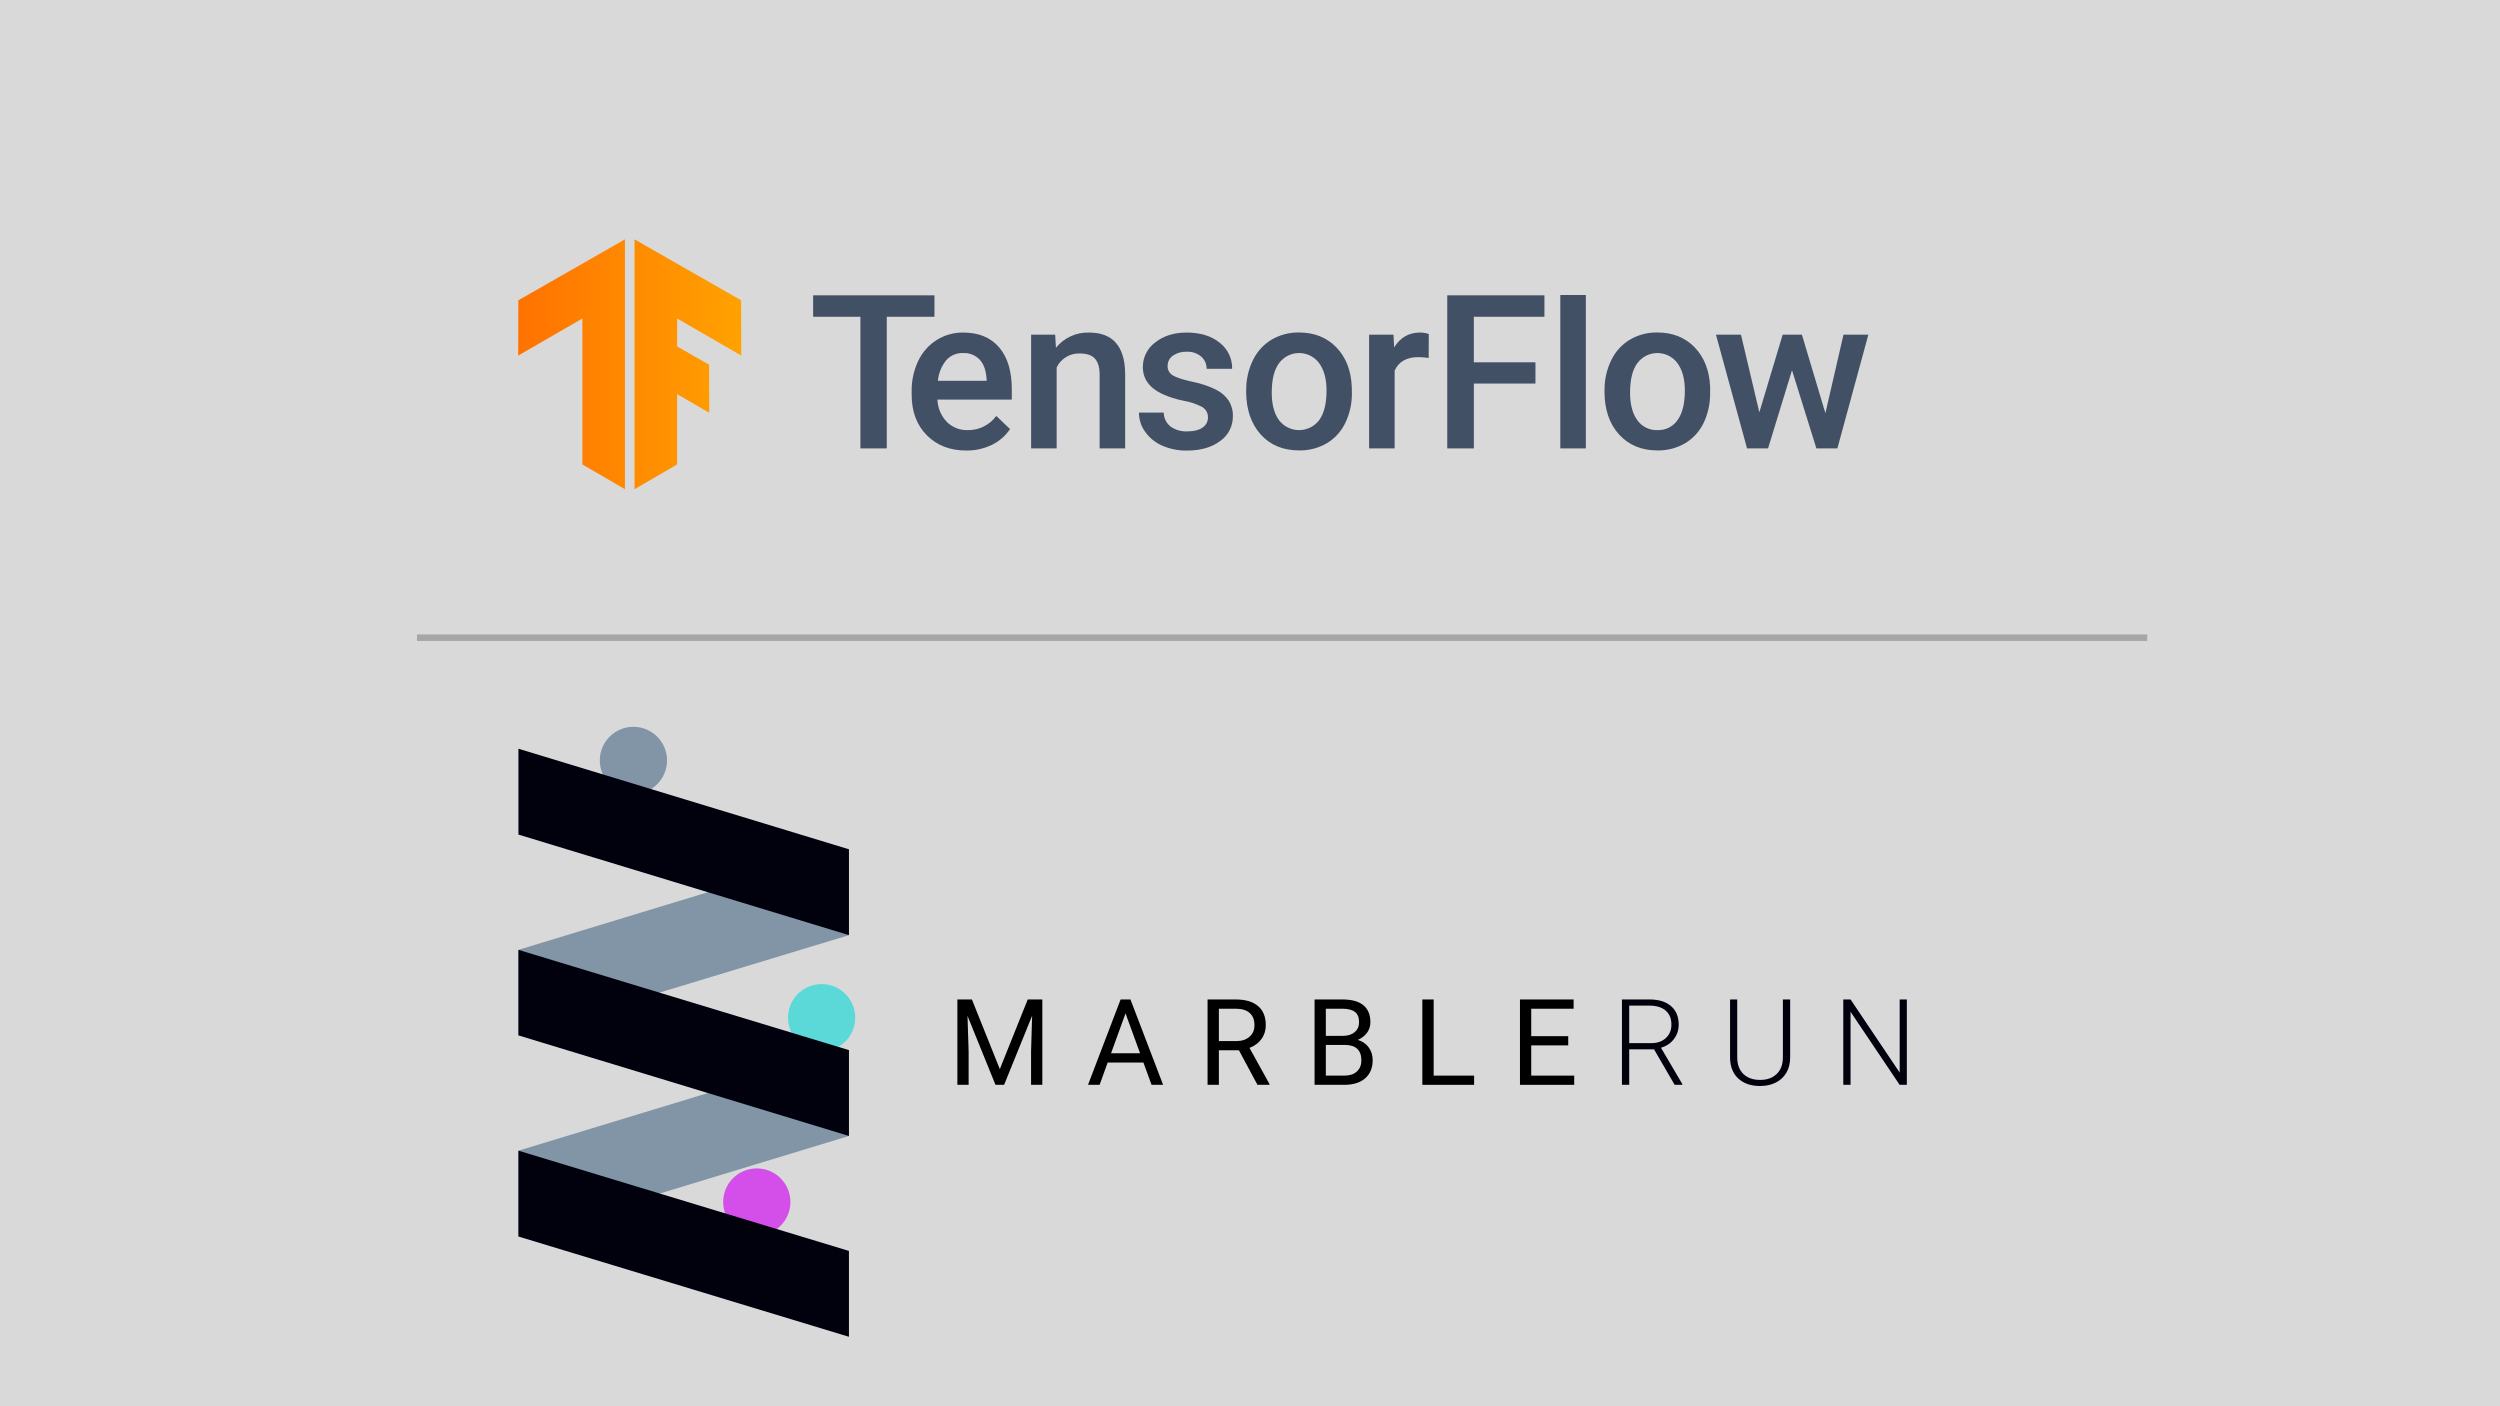 <svg width="1280" height="720" xmlns="http://www.w3.org/2000/svg" xmlns:xlink="http://www.w3.org/1999/xlink" overflow="hidden"><defs><clipPath id="clip0"><rect x="0" y="0" width="1280" height="720"/></clipPath><clipPath id="clip1"><rect x="228" y="331" width="778" height="389"/></clipPath><clipPath id="clip2"><rect x="228" y="331" width="778" height="389"/></clipPath><clipPath id="clip3"><rect x="228" y="331" width="778" height="389"/></clipPath><clipPath id="clip4"><rect x="187" y="44" width="848" height="285"/></clipPath><clipPath id="clip5"><rect x="187" y="44" width="848" height="286"/></clipPath><clipPath id="clip6"><rect x="187" y="44" width="848" height="286"/></clipPath><clipPath id="clip7"><path d="M379.447 153.745 324.88 122.544 324.88 250.468 346.679 237.792 346.679 201.797 363.144 211.338 363.057 186.729 346.679 177.362 346.679 163.063 379.521 182.058 379.447 153.745Z"/></clipPath><linearGradient x1="73.359" y1="142.051" x2="207.376" y2="142.051" gradientUnits="userSpaceOnUse" spreadMethod="pad" id="fill8"><stop offset="0" stop-color="#FF6F00"/><stop offset="1" stop-color="#FFA800"/></linearGradient><clipPath id="clip9"><path d="M265.397 153.745 319.977 122.544 319.977 250.468 298.178 237.792 298.178 163.063 265.323 182.058 265.397 153.745Z"/></clipPath><linearGradient x1="72.456" y1="142.051" x2="206.473" y2="142.051" gradientUnits="userSpaceOnUse" spreadMethod="pad" id="fill10"><stop offset="0" stop-color="#FF6F00"/><stop offset="1" stop-color="#FFA800"/></linearGradient></defs><g clip-path="url(#clip0)"><rect x="0" y="0" width="1280" height="720" fill="#D9D9D9"/><g clip-path="url(#clip1)"><g clip-path="url(#clip2)"><g clip-path="url(#clip3)"><path d="M341.519 389.344C341.519 398.85 333.812 406.557 324.306 406.557 314.799 406.557 307.092 398.851 307.092 389.344 307.092 379.837 314.799 372.13 324.306 372.13 333.812 372.13 341.519 379.837 341.519 389.344Z" fill="#8195A6"/><path d="M437.884 521.057C437.884 530.564 430.177 538.271 420.67 538.271 411.164 538.271 403.457 530.564 403.457 521.057 403.457 511.551 411.164 503.844 420.67 503.844 430.177 503.844 437.884 511.551 437.884 521.057Z" fill="#5BD9D9"/><path d="M404.686 615.424C404.686 624.931 396.98 632.638 387.473 632.638 377.966 632.638 370.259 624.931 370.259 615.424 370.259 605.917 377.966 598.211 387.473 598.211 396.98 598.211 404.686 605.917 404.686 615.424Z" fill="#D44FEA"/><path d="M434.656 434.837 265.442 486.323 265.442 530.125 434.656 478.792Z" fill="#8195A6"/><path d="M434.656 537.656 265.442 589.143 265.442 633.099 434.656 581.612Z" fill="#8195A6"/><path d="M265.442 383.35 434.656 434.837 434.656 478.792 265.442 427.306Z" fill="#00010D"/><path d="M265.442 486.323 434.656 537.656 434.656 581.612 265.442 530.125Z" fill="#00010D"/><path d="M265.442 589.143 434.656 640.476 434.656 684.432 265.442 633.099Z" fill="#00010D"/><path d="M497.619 511.727 511.908 547.388 526.196 511.727 533.67 511.727 533.67 555.433 527.907 555.433 527.907 538.412 528.447 520.042 514.099 555.433 509.686 555.433 495.368 520.132 495.938 538.412 495.938 555.433 490.175 555.433 490.175 511.727Z"/><path d="M585.427 544.026 567.116 544.026 563.004 555.433 557.06 555.433 573.75 511.727 578.793 511.727 595.513 555.433 589.6 555.433ZM568.857 539.283 583.716 539.283 576.272 518.841Z"/><path d="M634.333 537.752 624.066 537.752 624.066 555.433 618.273 555.433 618.273 511.727 632.742 511.727C637.664 511.727 641.447 512.847 644.088 515.089 646.75 517.33 648.081 520.592 648.081 524.874 648.081 527.596 647.34 529.967 645.859 531.989 644.398 534.01 642.357 535.521 639.736 536.521L650.002 555.072 650.002 555.433 643.818 555.433ZM624.066 533.039 632.922 533.039C635.783 533.039 638.055 532.299 639.736 530.818 641.437 529.337 642.287 527.356 642.287 524.874 642.287 522.173 641.477 520.102 639.856 518.661 638.255 517.22 635.933 516.489 632.892 516.469L624.066 516.469Z"/><path d="M673.062 555.433 673.062 511.727 687.35 511.727C692.093 511.727 695.655 512.707 698.036 514.668 700.438 516.63 701.639 519.531 701.639 523.374 701.639 525.415 701.058 527.226 699.898 528.807 698.737 530.368 697.156 531.578 695.155 532.439 697.516 533.099 699.377 534.36 700.738 536.221 702.119 538.062 702.809 540.264 702.809 542.825 702.809 546.747 701.539 549.829 698.997 552.071 696.456 554.312 692.863 555.433 688.221 555.433ZM678.825 534.99 678.825 550.72 688.341 550.72C691.022 550.72 693.134 550.029 694.674 548.649 696.235 547.248 697.016 545.327 697.016 542.885 697.016 537.622 694.154 534.99 688.431 534.99ZM678.825 530.368 687.53 530.368C690.052 530.368 692.063 529.737 693.564 528.477 695.085 527.216 695.845 525.505 695.845 523.344 695.845 520.942 695.145 519.201 693.744 518.12 692.343 517.02 690.212 516.469 687.35 516.469L678.825 516.469Z"/><path d="M734.034 550.72 754.746 550.72 754.746 555.433 728.24 555.433 728.24 511.727 734.034 511.727Z"/><path d="M802.931 535.231 783.99 535.231 783.99 550.72 805.993 550.72 805.993 555.433 778.226 555.433 778.226 511.727 805.693 511.727 805.693 516.469 783.99 516.469 783.99 530.518 802.931 530.518Z"/><path d="M846.853 537.242 834.156 537.242 834.156 555.433 830.433 555.433 830.433 511.727 844.632 511.727C849.295 511.727 852.937 512.857 855.558 515.119 858.18 517.38 859.491 520.542 859.491 524.604 859.491 527.406 858.67 529.877 857.029 532.019 855.388 534.16 853.187 535.641 850.425 536.461L861.352 555.042 861.352 555.433 857.42 555.433ZM834.156 534.09 845.472 534.09C848.574 534.09 851.066 533.209 852.947 531.448 854.828 529.687 855.769 527.406 855.769 524.604 855.769 521.522 854.788 519.131 852.827 517.43 850.866 515.729 848.114 514.878 844.572 514.878L834.156 514.878Z" fill="#00010D"/><path d="M916.561 511.727 916.561 541.564C916.541 544.506 915.891 547.068 914.61 549.249 913.329 551.43 911.518 553.111 909.176 554.292 906.855 555.453 904.183 556.033 901.162 556.033 896.559 556.033 892.867 554.782 890.085 552.281 887.323 549.759 885.893 546.277 885.792 541.835L885.792 511.727 889.455 511.727 889.455 541.294C889.455 544.976 890.505 547.838 892.606 549.879 894.708 551.901 897.559 552.911 901.162 552.911 904.764 552.911 907.605 551.891 909.687 549.849 911.788 547.808 912.839 544.966 912.839 541.324L912.839 511.727Z" fill="#00010D"/><path d="M976.302 555.433 972.61 555.433 947.485 518.03 947.485 555.433 943.763 555.433 943.763 511.727 947.485 511.727 972.64 549.159 972.64 511.727 976.302 511.727Z" fill="#00010D"/></g></g></g><g clip-path="url(#clip4)"><g clip-path="url(#clip5)"><g clip-path="url(#clip6)"><g clip-path="url(#clip7)"><path d="M73.359 77.84 207.376 77.84 207.376 206.275 73.359 206.275Z" fill="url(#fill8)" transform="matrix(1 0 0 1.001 187 44.159)"/></g><g clip-path="url(#clip9)"><path d="M72.456 77.84 206.473 77.84 206.473 206.275 72.456 206.275Z" fill="url(#fill10)" transform="matrix(1 0 0 1.001 187 44.159)"/></g><path d="M291.444 117.912 267.032 117.912 267.032 185.242 253.526 185.242 253.526 117.912 229.325 117.912 229.325 106.944 291.444 106.944Z" fill="#425066" transform="matrix(1 0 0 1.001 187 44.159)"/><path d="M307.648 186.319C299.395 186.319 292.681 183.711 287.507 178.496 282.332 173.28 279.753 166.335 279.77 157.661L279.77 156.04C279.679 150.659 280.831 145.33 283.137 140.467 285.21 136.09 288.481 132.39 292.57 129.796 296.647 127.239 301.375 125.915 306.187 125.983 314.11 125.983 320.233 128.508 324.558 133.559 328.882 138.61 331.045 145.765 331.045 155.025L331.045 160.286 292.966 160.286C293.119 164.548 294.833 168.606 297.782 171.687 300.595 174.487 304.436 176.004 308.403 175.884 314.193 176.015 319.681 173.306 323.097 168.629L330.141 175.351C327.803 178.83 324.582 181.625 320.807 183.447 316.704 185.417 312.198 186.4 307.648 186.319ZM306.088 136.468C302.788 136.342 299.607 137.705 297.423 140.182 295.012 143.184 293.543 146.832 293.201 150.667L318.145 150.667 318.145 149.788C317.861 145.418 316.697 142.101 314.642 139.885 312.436 137.537 309.304 136.286 306.088 136.468Z" fill="#425066" transform="matrix(1 0 0 1.001 187 44.159)"/><path d="M353.253 127.048 353.637 133.782C357.745 128.669 364.015 125.781 370.571 125.983 382.686 125.983 388.855 132.92 389.078 146.793L389.078 185.242 376.006 185.242 376.006 147.548C376.006 143.834 375.214 141.123 373.617 139.34 372.02 137.558 369.408 136.679 365.793 136.679 360.793 136.516 356.17 139.323 354.008 143.834L354.008 185.242 340.936 185.242 340.936 127.06Z" fill="#425066" transform="matrix(1 0 0 1.001 187 44.159)"/><path d="M431.477 169.434C431.567 167.268 430.465 165.225 428.605 164.111 425.624 162.515 422.399 161.423 419.061 160.88 415.218 160.145 411.478 158.952 407.919 157.327 401.4 154.183 398.14 149.615 398.14 143.623 398.112 138.653 400.469 133.971 404.478 131.034 408.712 127.667 414.076 125.983 420.571 125.983 427.528 125.983 433.148 127.704 437.431 131.145 441.589 134.322 443.977 139.296 443.856 144.527L430.796 144.527C430.843 142.127 429.818 139.83 427.998 138.263 425.923 136.532 423.27 135.648 420.571 135.787 418.078 135.679 415.616 136.378 413.552 137.781 411.805 138.982 410.781 140.984 410.828 143.104 410.757 144.994 411.701 146.779 413.304 147.783 414.988 148.897 418.392 150.011 423.517 151.15 427.701 151.957 431.759 153.314 435.587 155.186 438.202 156.472 440.444 158.407 442.098 160.806 443.576 163.192 444.317 165.961 444.228 168.766 444.316 173.825 441.873 178.594 437.716 181.479 433.383 184.722 427.689 186.344 420.67 186.344 416.283 186.425 411.931 185.546 407.919 183.769 404.439 182.232 401.444 179.775 399.254 176.664 397.228 173.823 396.138 170.422 396.134 166.934L408.835 166.934C408.857 169.713 410.142 172.333 412.326 174.052 414.82 175.812 417.832 176.684 420.88 176.527 424.322 176.527 426.938 175.871 428.729 174.559 430.456 173.428 431.491 171.498 431.477 169.434Z" fill="#425066" transform="matrix(1 0 0 1.001 187 44.159)"/><path d="M451.061 155.607C450.977 150.279 452.138 145.006 454.453 140.207 456.527 135.837 459.837 132.17 463.972 129.66 468.236 127.147 473.112 125.861 478.06 125.946 485.908 125.946 492.284 128.471 497.186 133.522 502.088 138.573 504.729 145.278 505.109 153.638L505.17 156.708C505.259 162.015 504.128 167.271 501.865 172.071 499.81 176.423 496.516 180.07 492.395 182.556 488.088 185.085 483.165 186.37 478.171 186.27 469.919 186.27 463.345 183.538 458.451 178.075 453.557 172.611 451.082 165.324 451.024 156.213ZM464.133 156.745C464.133 162.72 465.371 167.408 467.847 170.808 472.196 176.485 480.324 177.562 486.001 173.213 486.933 172.498 487.764 171.66 488.471 170.722 490.947 167.28 492.185 162.242 492.185 155.607 492.185 149.731 490.922 145.072 488.397 141.63 484.184 135.962 476.174 134.781 470.505 138.994 469.531 139.718 468.666 140.576 467.934 141.544 465.392 144.936 464.125 150.003 464.133 156.745Z" fill="#425066" transform="matrix(1 0 0 1.001 187 44.159)"/><path d="M544.487 138.994C542.727 138.704 540.947 138.559 539.164 138.56 533.172 138.56 529.137 140.855 527.057 145.443L527.057 185.242 513.984 185.242 513.984 127.06 526.463 127.06 526.797 133.572C529.941 128.521 534.315 125.995 539.919 125.995 541.491 125.947 543.058 126.2 544.536 126.738Z" fill="#425066" transform="matrix(1 0 0 1.001 187 44.159)"/><path d="M599.153 152.066 567.611 152.066 567.611 185.242 553.994 185.242 553.994 106.944 603.746 106.944 603.746 117.912 567.599 117.912 567.599 141.197 599.153 141.197Z" fill="#425066" transform="matrix(1 0 0 1.001 187 44.159)"/><path d="M624.952 185.242 611.879 185.242 611.879 106.771 624.952 106.771Z" fill="#425066" transform="matrix(1 0 0 1.001 187 44.159)"/><path d="M634.521 155.607C634.436 150.279 635.598 145.006 637.913 140.207 639.987 135.837 643.297 132.17 647.432 129.66 651.696 127.148 656.571 125.863 661.52 125.946 669.376 125.946 675.752 128.471 680.646 133.522 685.539 138.573 688.185 145.278 688.581 153.638L688.581 156.708C688.685 162.011 687.571 167.267 685.325 172.071 683.274 176.425 679.978 180.074 675.855 182.556 671.548 185.085 666.624 186.37 661.631 186.27 653.428 186.27 646.859 183.538 641.923 178.075 636.988 172.611 634.512 165.324 634.496 156.213ZM647.593 156.745C647.593 162.72 648.831 167.408 651.307 170.808 653.667 174.139 657.552 176.049 661.631 175.884 665.723 176.044 669.61 174.095 671.931 170.722 674.406 167.28 675.644 162.242 675.644 155.607 675.644 149.731 674.378 145.072 671.844 141.63 667.631 135.962 659.621 134.781 653.953 138.994 652.979 139.718 652.113 140.576 651.381 141.544 648.856 144.936 647.593 150.003 647.593 156.745Z" fill="#425066" transform="matrix(1 0 0 1.001 187 44.159)"/><path d="M747.605 167.231 756.864 127.048 769.603 127.048 753.745 185.23 742.987 185.23 730.509 145.27 718.241 185.23 707.484 185.23 691.564 127.048 704.377 127.048 713.785 166.797 725.731 127.048 735.572 127.048Z" fill="#425066" transform="matrix(1 0 0 1.001 187 44.159)"/></g></g></g><path d="M213.5 326.5 1099.36 326.5" stroke="#A6A6A6" stroke-width="3.333" stroke-miterlimit="8" fill="none" fill-rule="evenodd"/></g></svg>